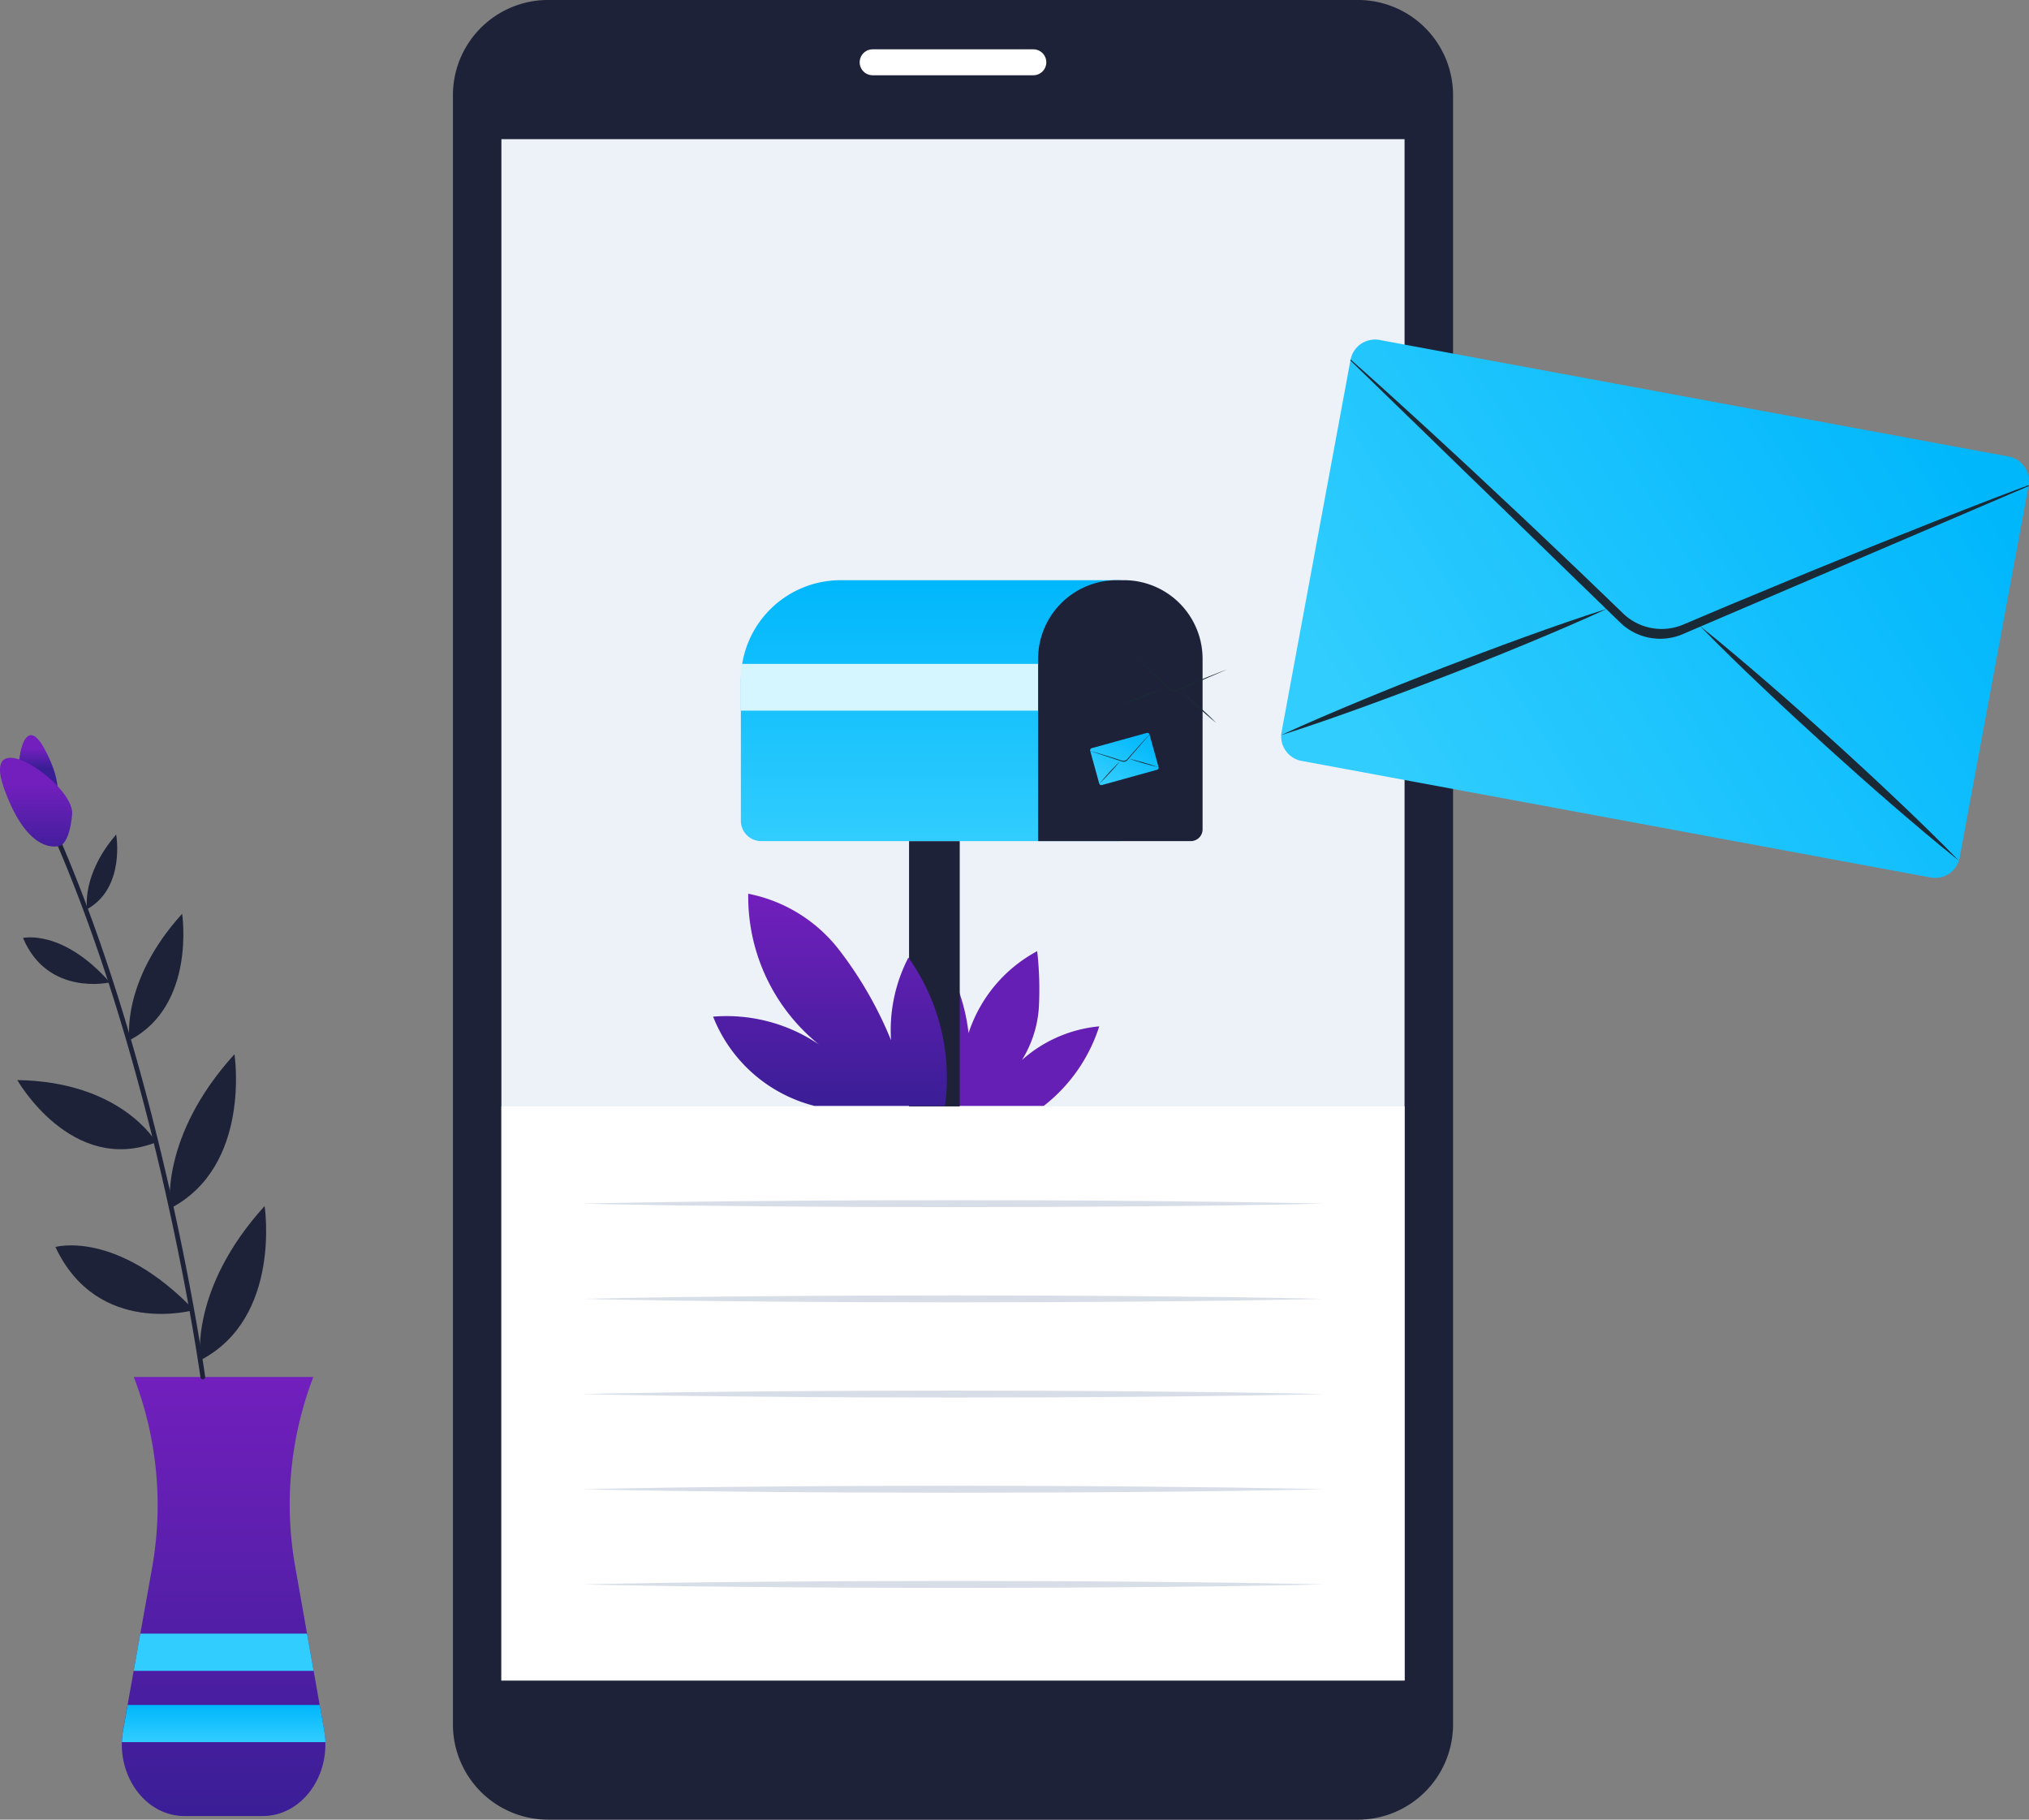 <svg xmlns="http://www.w3.org/2000/svg" xmlns:xlink="http://www.w3.org/1999/xlink" width="206.652" height="185.29" viewBox="0 0 206.652 185.29">
  <rect x="0" y="0" width="206.652" height="185.29" fill="#808080" stroke="none"/>
  <defs>
    <linearGradient id="linear-gradient" x1="0.5" x2="0.5" y2="1" gradientUnits="objectBoundingBox">
      <stop offset="0" stop-color="#00b7fc"/>
      <stop offset="1" stop-color="#31cdfe"/>
    </linearGradient>
    <linearGradient id="linear-gradient-2" x1="0.5" x2="0.5" y2="1" gradientUnits="objectBoundingBox">
      <stop offset="0" stop-color="#721fbd"/>
      <stop offset="1" stop-color="#3a1e96"/>
    </linearGradient>
    <linearGradient id="linear-gradient-5" y2="0.295" xlink:href="#linear-gradient-2"/>
    <linearGradient id="linear-gradient-7" x1="0.96" y1="0.314" x2="0.091" y2="0.703" xlink:href="#linear-gradient"/>
  </defs>
  <g id="Group_14420" data-name="Group 14420" transform="translate(-8.788 0.001)">
    <path id="Path_4252" data-name="Path 4252" d="M513.43,185.293H430.967a9.7,9.7,0,0,1-9.7-9.7V9.7a9.7,9.7,0,0,1,9.7-9.7H513.43a9.7,9.7,0,0,1,9.7,9.7V175.594a9.7,9.7,0,0,1-9.7,9.7" transform="translate(-366.349 -0.004)" fill="#1d2238"/>
    <path id="Path_4357" data-name="Path 4357" d="M0,0H91.987V156.95H0Z" transform="translate(59.855 14.17)" fill="#edf1f8"/>
    <path id="Path_4253" data-name="Path 4253" d="M756.732,41.172H740.367a1.32,1.32,0,1,1,0-2.64h16.366a1.32,1.32,0,0,1,0,2.64" transform="translate(-642.7 -33.51)" fill="#fff"/>
    <path id="Path_4254" data-name="Path 4254" d="M806.636,758.688h8.618a16.668,16.668,0,0,0,5.652-8.1,13.729,13.729,0,0,0-7.871,3.427,11.545,11.545,0,0,0,1.724-5.37,34.828,34.828,0,0,0-.17-5.716,14.6,14.6,0,0,0-6.991,8.349,19.341,19.341,0,0,0-1.481-5.521,31.247,31.247,0,0,0-.992,6.552c-.018,2.214.206,4.587,1.51,6.376" transform="translate(-700.163 -646.078)" fill="#651fb4"/>
    <rect id="Rectangle_8165" data-name="Rectangle 8165" width="91.987" height="58.458" transform="translate(59.855 112.662)" fill="#fff"/>
    <rect id="Rectangle_8166" data-name="Rectangle 8166" width="5.162" height="27.015" transform="translate(101.375 85.646)" fill="#1d2238"/>
    <path id="Path_4255" data-name="Path 4255" d="M684.868,479.745H648.288a2.071,2.071,0,0,1-2.071-2.071V463.346a10.17,10.17,0,0,1,10.17-10.17h28.481Z" transform="translate(-561.972 -394.098)" fill="url(#linear-gradient)"/>
    <rect id="Rectangle_8168" data-name="Rectangle 8168" width="34.77" height="4.763" transform="translate(84.245 67.6)" fill="#d5f5ff"/>
    <path id="Path_4256" data-name="Path 4256" d="M656.387,453.175a10.17,10.17,0,0,0-10.17,10.17v14.328a2.071,2.071,0,0,0,2.071,2.071h36.581V453.175Z" transform="translate(-561.972 -394.098)" fill="none"/>
    <path id="Path_4257" data-name="Path 4257" d="M894.01,479.745H878.454V461.189a8.013,8.013,0,0,1,8.013-8.013h.724a8.013,8.013,0,0,1,8.013,8.013V478.55a1.2,1.2,0,0,1-1.195,1.195" transform="translate(-763.934 -394.098)" fill="#1d2238"/>
    <path id="Path_4258" data-name="Path 4258" d="M522.391,937.8l2.359-.054,2.359-.041,4.718-.08q4.718-.063,9.437-.1c3.146-.033,6.291-.04,9.437-.06l9.437-.02,9.437.019c3.146.02,6.291.026,9.437.06s6.291.062,9.437.1l4.719.081,2.359.041,2.359.054-2.359.054-2.359.041-4.719.081q-4.718.063-9.437.1c-3.146.033-6.291.04-9.437.06l-9.437.019-9.437-.02c-3.146-.019-6.291-.027-9.437-.06s-6.291-.062-9.437-.1l-4.718-.08-2.359-.041Z" transform="translate(-454.289 -815.236)" fill="#d8dee8"/>
    <path id="Path_4259" data-name="Path 4259" d="M522.391,1012.147l2.359-.054,2.359-.041,4.718-.08q4.718-.063,9.437-.1c3.146-.033,6.291-.04,9.437-.06l9.437-.02,9.437.019c3.146.02,6.291.026,9.437.06s6.291.062,9.437.1l4.719.081,2.359.041,2.359.054-2.359.054-2.359.041-4.719.081q-4.718.063-9.437.1c-3.146.033-6.291.04-9.437.06l-9.437.019-9.437-.02c-3.146-.019-6.291-.027-9.437-.06s-6.291-.062-9.437-.1l-4.718-.08-2.359-.041Z" transform="translate(-454.289 -879.887)" fill="#d8dee8"/>
    <path id="Path_4260" data-name="Path 4260" d="M522.391,1086.49l2.359-.054,2.359-.041,4.718-.08q4.718-.063,9.437-.1c3.146-.033,6.291-.04,9.437-.06l9.437-.02,9.437.019c3.146.02,6.291.026,9.437.06s6.291.062,9.437.1l4.719.081,2.359.041,2.359.054-2.359.054-2.359.041-4.719.081q-4.718.063-9.437.1c-3.146.033-6.291.04-9.437.06l-9.437.019-9.437-.02c-3.146-.019-6.291-.027-9.437-.06s-6.291-.062-9.437-.1l-4.718-.08-2.359-.041Z" transform="translate(-454.289 -944.537)" fill="#d8dee8"/>
    <path id="Path_4261" data-name="Path 4261" d="M522.391,1160.833l2.359-.054,2.359-.041,4.718-.08q4.718-.063,9.437-.1c3.146-.033,6.291-.04,9.437-.06l9.437-.02,9.437.019c3.146.02,6.291.026,9.437.06s6.291.062,9.437.1l4.719.081,2.359.041,2.359.054-2.359.054-2.359.041-4.719.081q-4.718.063-9.437.1c-3.146.033-6.291.04-9.437.06l-9.437.019-9.437-.02c-3.146-.019-6.291-.027-9.437-.06s-6.291-.062-9.437-.1l-4.718-.08-2.359-.041Z" transform="translate(-454.289 -1009.189)" fill="#d8dee8"/>
    <path id="Path_4262" data-name="Path 4262" d="M522.391,1235.176l2.359-.054,2.359-.041,4.718-.08q4.718-.063,9.437-.1c3.146-.033,6.291-.04,9.437-.06l9.437-.02,9.437.019c3.146.02,6.291.026,9.437.06s6.291.062,9.437.1l4.719.081,2.359.041,2.359.054-2.359.054-2.359.041-4.719.081q-4.718.063-9.437.1c-3.146.033-6.291.04-9.437.06l-9.437.019-9.437-.02c-3.146-.019-6.291-.027-9.437-.06s-6.291-.062-9.437-.1l-4.718-.08-2.359-.041Z" transform="translate(-454.289 -1073.84)" fill="#d8dee8"/>
    <path id="Path_4263" data-name="Path 4263" d="M648.176,719.683h-13.3a15.081,15.081,0,0,1-10.322-9.088,16.779,16.779,0,0,1,11.978,3.727,19.349,19.349,0,0,1-8.4-16.243,15.47,15.47,0,0,1,9.13,5.556A39.409,39.409,0,0,1,642.677,713a16.047,16.047,0,0,1,1.767-8.417,21.138,21.138,0,0,1,3.733,15.1" transform="translate(-543.137 -607.074)" fill="url(#linear-gradient-2)"/>
    <path id="Path_4338" data-name="Path 4338" d="M182.1,1075.539H163.812l.03.078a36.229,36.229,0,0,1,1.835,19.372l-2.947,16.491c-.809,4.527,2.21,8.766,6.243,8.766h7.983c4.028,0,7.045-4.229,6.245-8.752l-2.945-16.642a36.229,36.229,0,0,1,1.846-19.312" transform="translate(-141.402 -935.326)" fill="url(#linear-gradient-2)"/>
    <path id="Intersection_12" data-name="Intersection 12" d="M8906.9,19305.986a8.352,8.352,0,0,1,.129-1.242l.454-2.543h19.563l.452,2.559a8.4,8.4,0,0,1,.126,1.227Z" transform="translate(-8885.694 -19128.594)" stroke="rgba(0,0,0,0)" stroke-miterlimit="10" stroke-width="1" fill="url(#linear-gradient)"/>
    <path id="Intersection_11" data-name="Intersection 11" d="M8908.443,19298.73l.678-3.791H8926.1l.672,3.791Z" transform="translate(-8886.04 -19128.594)" fill="#31cdfe" stroke="rgba(0,0,0,0)" stroke-miterlimit="10" stroke-width="1"/>
    <path id="Path_4339" data-name="Path 4339" d="M172.958,1075.539h-9.145l.03.078a36.229,36.229,0,0,1,1.835,19.372l-2.947,16.491c-.809,4.527,2.21,8.766,6.243,8.766h7.983c4.028,0,7.045-4.229,6.245-8.752l-2.945-16.642a36.228,36.228,0,0,1,1.846-19.312Z" transform="translate(-141.402 -935.326)" fill="none"/>
    <path id="Path_4340" data-name="Path 4340" d="M124.109,705.72a.241.241,0,0,1-.239-.209c-.042-.3-4.3-30.744-14.995-55.17a.241.241,0,0,1,.442-.193c10.721,24.489,14.989,54.993,15.03,55.3a.241.241,0,0,1-.206.272l-.033,0" transform="translate(-94.664 -565.266)" fill="#1d2238"/>
    <path id="Path_4341" data-name="Path 4341" d="M95.067,849.964s-3.509-6.176-14.145-6.332c0,0,5.518,9.7,14.145,6.332" transform="translate(-70.373 -733.652)" fill="#1d2238"/>
    <path id="Path_4342" data-name="Path 4342" d="M200.008,839.106s-1.125-7.256,6.543-15.7c0,0,1.76,11.4-6.543,15.7" transform="translate(-173.883 -716.059)" fill="#1d2238"/>
    <path id="Path_4343" data-name="Path 4343" d="M223.563,957.693s-1.125-7.256,6.543-15.7c0,0,1.76,11.4-6.543,15.7" transform="translate(-194.367 -819.186)" fill="#1d2238"/>
    <path id="Path_4344" data-name="Path 4344" d="M110.707,972.91s6.242-1.775,14.114,6.423c0,0-9.806,2.779-14.114-6.423" transform="translate(-96.274 -845.936)" fill="#1d2238"/>
    <path id="Path_4345" data-name="Path 4345" d="M168.226,726.621s-.923-5.949,5.365-12.876c0,0,1.443,9.345-5.365,12.876" transform="translate(-146.254 -620.697)" fill="#1d2238"/>
    <path id="Path_4346" data-name="Path 4346" d="M85.394,732.2s4.018-.94,8.842,4.523c0,0-6.312,1.471-8.842-4.523" transform="translate(-74.262 -636.691)" fill="#1d2238"/>
    <path id="Path_4347" data-name="Path 4347" d="M135.214,659.45s-.615-3.451,2.959-7.6c0,0,.962,5.422-2.959,7.6" transform="translate(-117.552 -566.875)" fill="#1d2238"/>
    <path id="Path_4348" data-name="Path 4348" d="M85.075,582.261s2.119-1.669-.566-6.65-3.462,4.912-1.711,6.07,2.277.581,2.277.581" transform="translate(-71.189 -499.361)" fill="url(#linear-gradient-5)"/>
    <path id="Path_4349" data-name="Path 4349" d="M73.545,600.82s-3.171,1.287-5.71-5.8,7.2-.423,6.925,2.592-1.214,3.209-1.214,3.209" transform="translate(-58.624 -514.709)" fill="url(#linear-gradient-2)"/>
    <g id="Group_14421" data-name="Group 14421" transform="translate(19.153 34.544)">
      <path id="Path_4351" data-name="Path 4351" d="M995.428,12.139v-.007L931.6.306h0a2.539,2.539,0,0,0-3.026,2.022L921.554,40.2a2.529,2.529,0,0,0,.014.994l.05.193a2.535,2.535,0,0,0,1.968,1.769L987.66,55.029a2.535,2.535,0,0,0,2.471-.947l.116-.162a2.53,2.53,0,0,0,.369-.923l7.017-37.874a2.539,2.539,0,0,0-2.2-2.985" transform="translate(-801.39 -0.221)" fill="url(#linear-gradient-7)"/>
      <path id="Path_4352" data-name="Path 4352" d="M1470.045,375.344c2.325,1.856,4.588,3.781,6.836,5.722s4.465,3.917,6.666,5.91,4.381,4.01,6.537,6.052,4.291,4.109,6.366,6.241c-2.326-1.855-4.589-3.78-6.837-5.721s-4.465-3.917-6.665-5.911-4.38-4.01-6.536-6.053-4.291-4.109-6.367-6.24" transform="translate(-1307.287 -346.156)" fill="#1a2936"/>
      <path id="Path_4353" data-name="Path 4353" d="M921.26,365.738c2.7-1.246,5.437-2.406,8.18-3.545s5.5-2.236,8.271-3.309,5.548-2.119,8.34-3.131,5.6-1.994,8.433-2.893c-2.7,1.247-5.436,2.407-8.179,3.547s-5.5,2.236-8.271,3.308-5.549,2.117-8.341,3.13-5.6,1.994-8.432,2.894" transform="translate(-801.158 -325.42)" fill="#1a2936"/>
      <path id="Path_4354" data-name="Path 4354" d="M1081.008,39.337c-3.3,1.225-6.568,2.512-9.841,3.8l-4.9,1.954c-.817.324-1.63.656-2.444.987l-2.441.994-2.441.993-2.435,1.007-4.868,2.019c-.812.334-1.621.678-2.43,1.02l-2.427,1.026-.925.391a5.661,5.661,0,0,1-6.13-1.136l-.723-.7-1.9-1.827c-.634-.608-1.263-1.221-1.9-1.824l-3.822-3.629L1029.47,42.6l-1.923-1.8-1.923-1.8c-.641-.6-1.281-1.2-1.928-1.8l-3.872-3.578c-2.6-2.37-5.189-4.743-7.829-7.068l-.062.064,27.495,26.7a5.855,5.855,0,0,0,6.382,1.182l35.234-15.075Z" transform="translate(-884.783 -24.474)" fill="#1a2936"/>
    </g>
    <g id="Group_14424" data-name="Group 14424" transform="translate(2.795 66.076)">
      <path id="Path_4351-2" data-name="Path 4351" d="M931.957,1.933h0L922.937.261h0a.359.359,0,0,0-.428.286L921.517,5.9a.357.357,0,0,0,0,.14l.007.027a.358.358,0,0,0,.278.25l9.055,1.678a.358.358,0,0,0,.349-.134l.016-.023a.358.358,0,0,0,.052-.13l.992-5.352a.359.359,0,0,0-.312-.422" transform="translate(-801.407 -0.221)" fill="url(#linear-gradient-7)"/>
      <path id="Path_4352-2" data-name="Path 4352" d="M1470.045,375.344c.329.262.648.534.966.809s.631.554.942.835.619.567.924.855.606.581.9.882c-.329-.262-.649-.534-.966-.809s-.631-.554-.942-.835-.619-.567-.924-.855-.606-.581-.9-.882" transform="translate(-1343.915 -371.191)" fill="#1a2936"/>
      <path id="Path_4353-2" data-name="Path 4353" d="M921.26,354.68c.382-.176.768-.34,1.156-.5s.778-.316,1.169-.468.784-.3,1.179-.442.791-.282,1.192-.409c-.382.176-.768.34-1.156.5s-.778.316-1.169.468-.784.3-1.179.442-.791.282-1.192.409" transform="translate(-801.158 -348.954)" fill="#1a2936"/>
      <path id="Path_4354-2" data-name="Path 4354" d="M1021.7,28.358c-.466.173-.928.355-1.391.536l-.692.276-.345.14-.345.14-.345.14-.344.142-.688.285-.343.144-.343.145-.131.055a.8.8,0,0,1-.866-.161l-.1-.1-.268-.258c-.09-.086-.178-.173-.269-.258l-.54-.513-.27-.256-.272-.255-.272-.255c-.091-.085-.181-.17-.272-.254l-.547-.506c-.367-.335-.733-.67-1.106-1l-.009.009,3.886,3.773a.827.827,0,0,0,.9.167l4.979-2.13Z" transform="translate(-890.835 -26.23)" fill="#1a2936"/>
    </g>
    <g id="Group_14425" data-name="Group 14425" transform="matrix(0.899, -0.438, 0.438, 0.899, 11.187, 129.147)">
      <path id="Path_4351-3" data-name="Path 4351" d="M928.114,1.315h0l-5.7-1.056h0a.227.227,0,0,0-.27.181l-.627,3.383a.226.226,0,0,0,0,.089l0,.017a.226.226,0,0,0,.176.158l5.723,1.06a.226.226,0,0,0,.221-.085l.01-.014a.226.226,0,0,0,.033-.082l.627-3.383a.227.227,0,0,0-.2-.267" transform="translate(-801.408 -0.221)" fill="url(#linear-gradient-7)"/>
      <path id="Path_4352-3" data-name="Path 4352" d="M1470.045,375.344c.208.166.41.338.611.511s.4.35.6.528.391.358.584.541.383.367.569.557c-.208-.166-.41-.338-.611-.511s-.4-.35-.6-.528-.391-.358-.584-.541-.383-.367-.569-.557" transform="translate(-1346.133 -372.707)" fill="#1a2936"/>
      <path id="Path_4353-3" data-name="Path 4353" d="M921.26,354.01c.241-.111.486-.215.731-.317s.491-.2.739-.3.5-.189.745-.28.5-.178.753-.258c-.241.111-.486.215-.731.317s-.491.2-.739.3-.5.189-.745.28-.5.178-.753.258" transform="translate(-801.158 -350.379)" fill="#1a2936"/>
      <path id="Path_4354-3" data-name="Path 4354" d="M1018.1,27.693c-.295.109-.587.224-.879.339l-.437.175-.218.088-.218.089-.218.089-.218.09-.435.18-.217.091-.217.092-.083.035a.506.506,0,0,1-.548-.1l-.065-.062-.17-.163-.17-.163-.342-.324-.171-.162-.172-.161-.172-.161-.172-.161-.346-.32c-.232-.212-.464-.424-.7-.631l-.005.006,2.456,2.385a.523.523,0,0,0,.57.106l3.147-1.347Z" transform="translate(-891.202 -26.336)" fill="#1a2936"/>
    </g>
  </g>
</svg>
